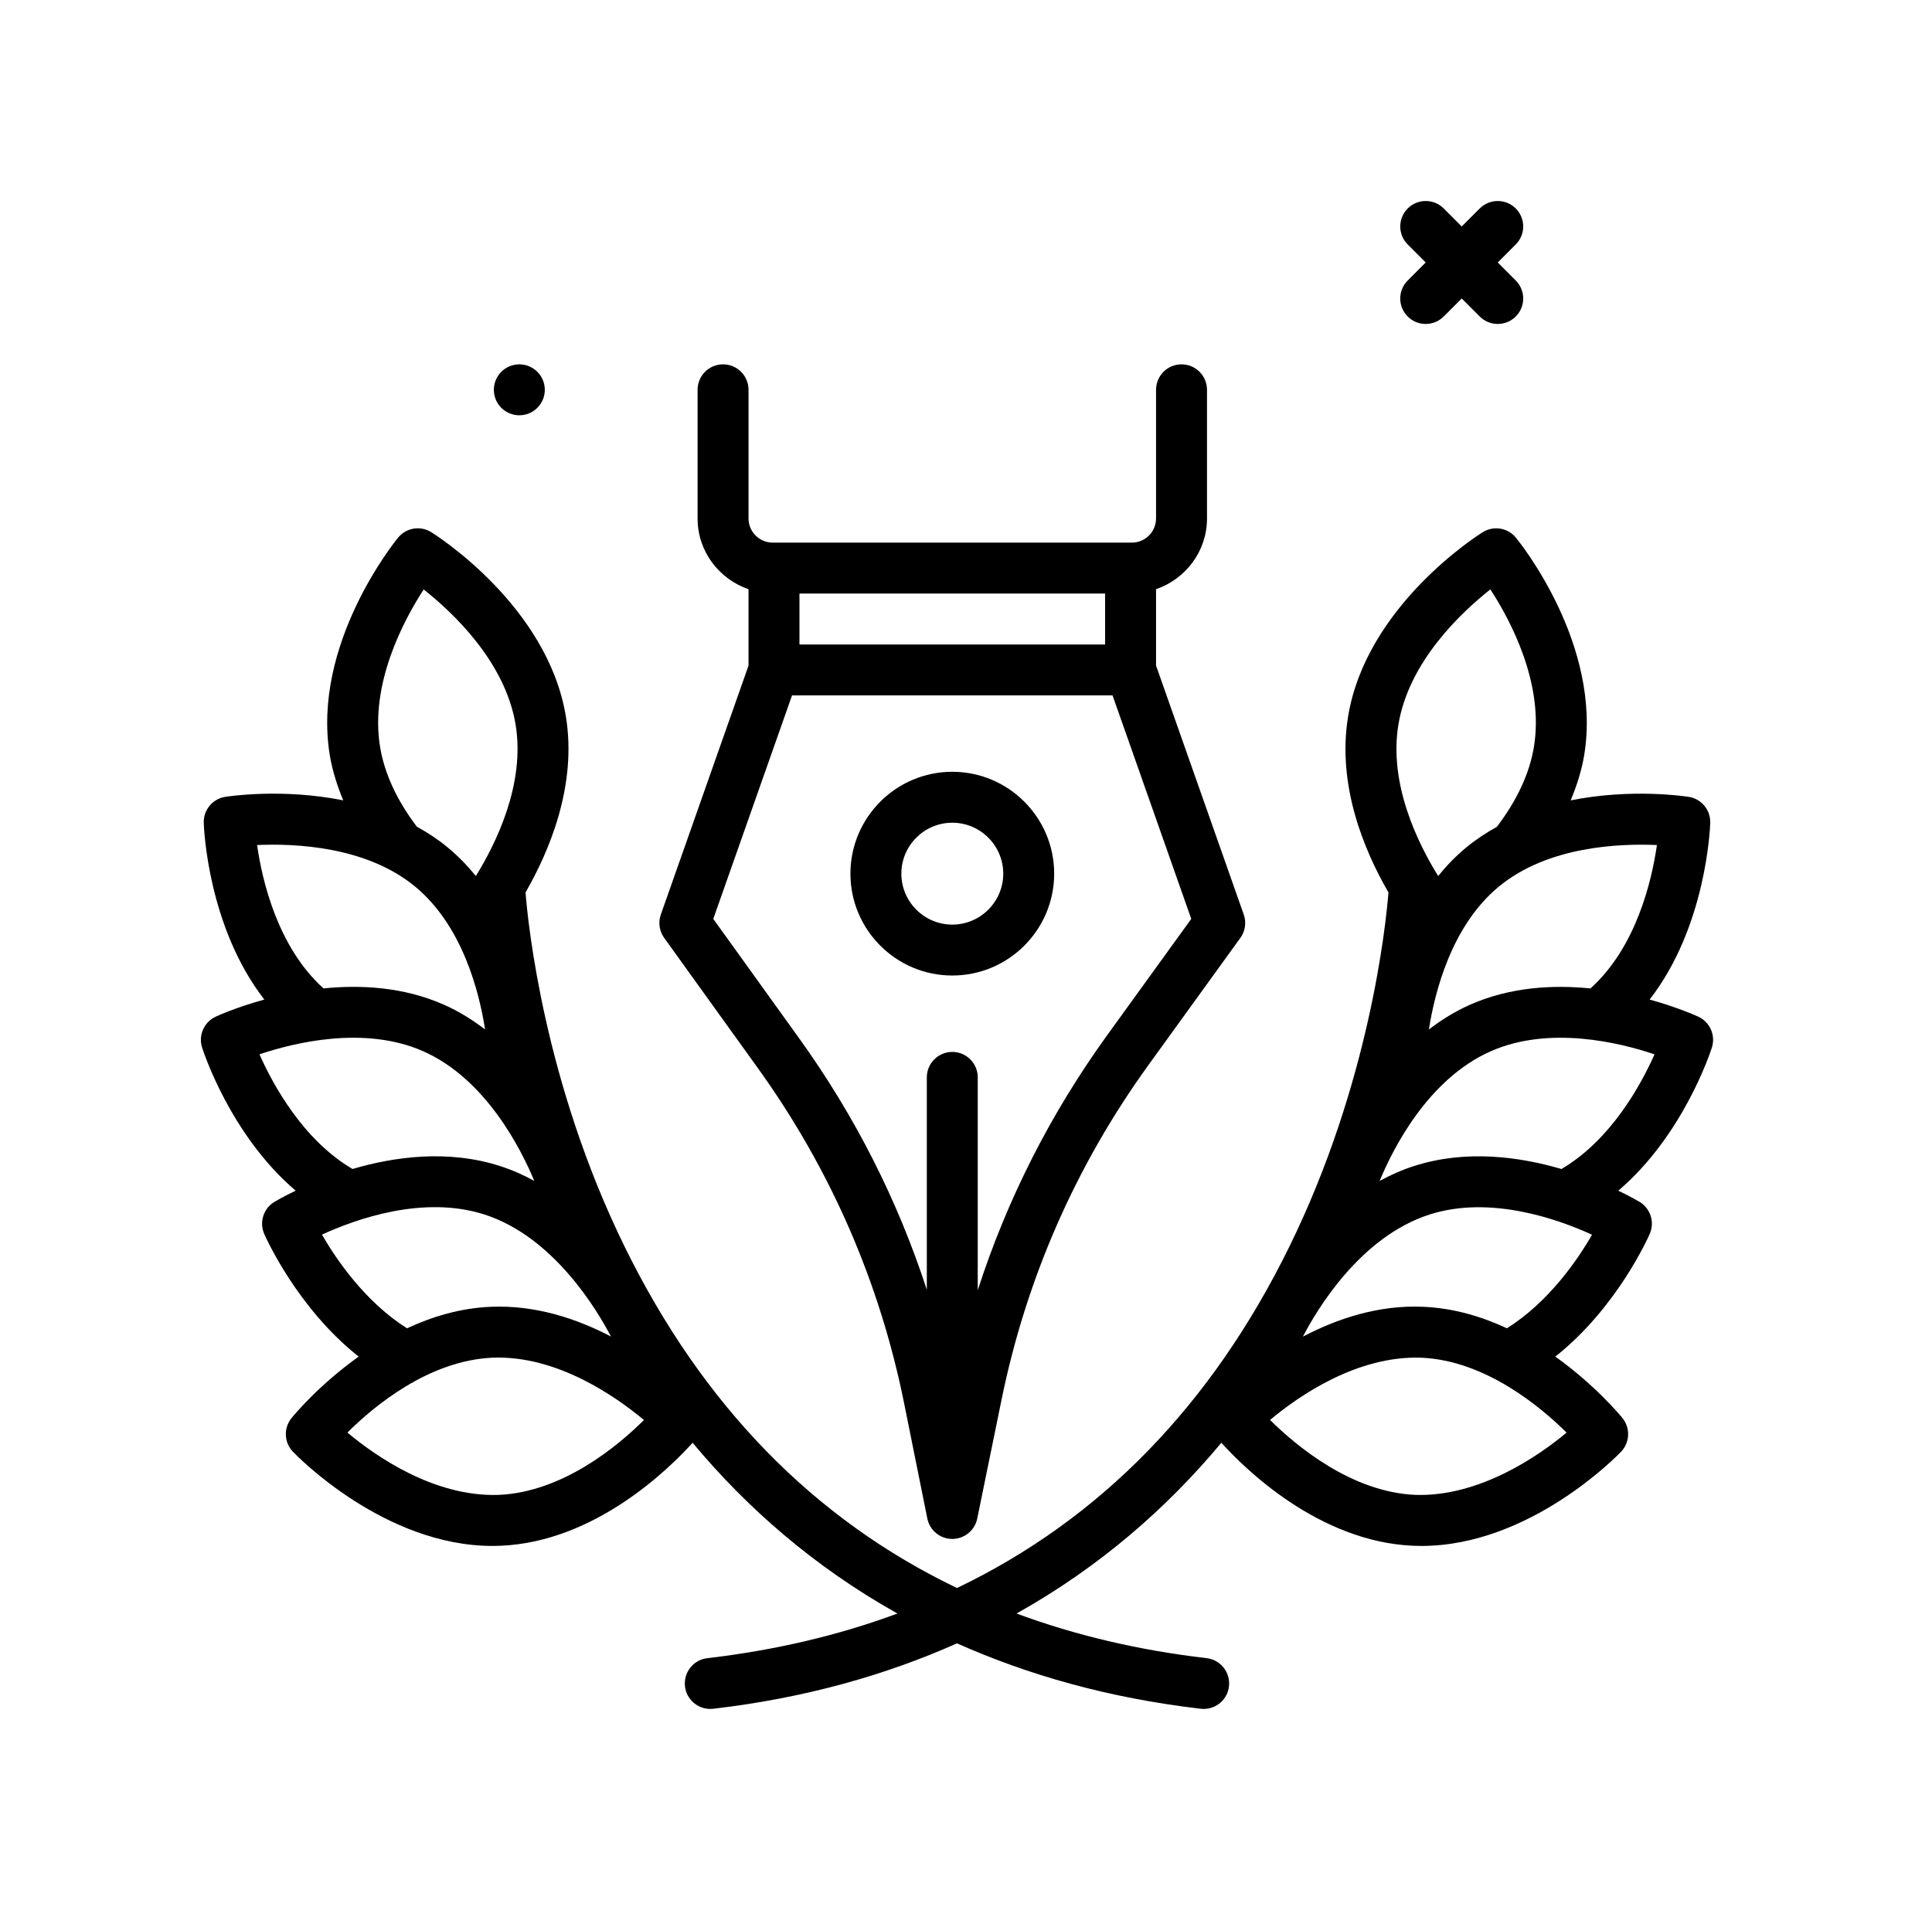<svg width="89" height="88" viewBox="0 0 89 88" fill="none" xmlns="http://www.w3.org/2000/svg">
<path d="M43.869 44.947C46.457 44.947 48.562 42.842 48.562 40.254C48.562 37.666 46.457 35.56 43.869 35.56C41.281 35.56 39.176 37.666 39.176 40.254C39.176 42.842 41.281 44.947 43.869 44.947ZM43.869 37.907C45.163 37.907 46.216 38.96 46.216 40.254C46.216 41.547 45.163 42.601 43.869 42.601C42.575 42.601 41.522 41.547 41.522 40.254C41.522 38.96 42.575 37.907 43.869 37.907Z" fill="black"/>
<path d="M34.912 49.214C38.257 53.864 40.526 59.068 41.655 64.683L42.718 69.964C42.828 70.512 43.309 70.905 43.867 70.906H43.868C44.426 70.906 44.906 70.514 45.018 69.968L46.138 64.489C47.283 58.887 49.563 53.695 52.913 49.06L57.139 43.214C57.365 42.903 57.423 42.5 57.295 42.137L53.255 30.666V27.147C54.615 26.681 55.602 25.404 55.602 23.888V17.961C55.602 17.312 55.076 16.787 54.428 16.787C53.78 16.787 53.255 17.312 53.255 17.961V23.888C53.255 24.501 52.756 25.001 52.142 25.001H52.082H35.655H35.594C34.981 25.001 34.482 24.501 34.482 23.888V17.961C34.482 17.312 33.956 16.787 33.308 16.787C32.66 16.787 32.135 17.312 32.135 17.961V23.888C32.135 25.404 33.122 26.681 34.482 27.148V30.667L30.442 42.138C30.314 42.5 30.372 42.901 30.596 43.213L34.912 49.214ZM50.908 27.347V29.694H36.828V27.347H50.908ZM36.486 32.041H51.251L54.877 42.338L51.011 47.686C48.395 51.306 46.397 55.247 45.041 59.446V49.64C45.041 48.992 44.516 48.467 43.868 48.467C43.22 48.467 42.695 48.992 42.695 49.64V59.424C41.35 55.295 39.385 51.415 36.817 47.844L32.858 42.339L36.486 32.041Z" fill="black"/>
<path d="M64.848 14.583C65.077 14.812 65.377 14.926 65.677 14.926C65.977 14.926 66.278 14.812 66.507 14.583L67.336 13.753L68.166 14.583C68.395 14.812 68.695 14.926 68.996 14.926C69.296 14.926 69.596 14.812 69.825 14.583C70.283 14.124 70.283 13.382 69.825 12.924L68.996 12.094L69.825 11.264C70.283 10.806 70.283 10.063 69.825 9.605C69.367 9.147 68.624 9.147 68.166 9.605L67.336 10.435L66.507 9.605C66.049 9.147 65.306 9.147 64.848 9.605C64.39 10.063 64.39 10.806 64.848 11.264L65.677 12.094L64.848 12.924C64.389 13.382 64.389 14.124 64.848 14.583Z" fill="black"/>
<path d="M23.923 19.134C24.571 19.134 25.097 18.609 25.097 17.961C25.097 17.313 24.571 16.787 23.923 16.787C23.275 16.787 22.75 17.313 22.75 17.961C22.75 18.609 23.275 19.134 23.923 19.134Z" fill="black"/>
<path d="M78.861 48.263C79.039 47.702 78.772 47.096 78.239 46.846C78.15 46.805 77.285 46.412 75.992 46.055C78.604 42.695 78.778 38.131 78.784 37.908C78.802 37.319 78.38 36.809 77.798 36.716C77.638 36.691 75.161 36.313 72.355 36.877C72.64 36.19 72.861 35.498 72.977 34.8C73.818 29.702 69.994 24.971 69.831 24.773C69.458 24.316 68.805 24.208 68.304 24.521C68.086 24.656 62.945 27.908 62.103 33.005C61.579 36.181 62.844 39.194 63.961 41.119C63.84 42.631 63.091 49.904 59.401 57.429C55.809 64.755 50.673 70.008 44.085 73.168C37.497 70.008 32.361 64.755 28.769 57.429C25.078 49.901 24.329 42.627 24.209 41.118C25.295 39.236 26.593 36.192 26.067 33.005C25.225 27.907 20.084 24.655 19.866 24.52C19.364 24.206 18.711 24.316 18.339 24.772C18.175 24.971 14.352 29.702 15.193 34.8C15.309 35.497 15.527 36.19 15.812 36.876C13.008 36.313 10.533 36.69 10.372 36.715C9.79 36.809 9.369 37.319 9.386 37.908C9.392 38.131 9.566 42.693 12.177 46.054C10.884 46.41 10.02 46.804 9.931 46.846C9.397 47.096 9.131 47.702 9.309 48.263C9.368 48.45 10.62 52.304 13.62 54.861C13.05 55.134 12.696 55.343 12.642 55.375C12.137 55.679 11.936 56.31 12.171 56.85C12.239 57.006 13.681 60.258 16.523 62.506C14.673 63.822 13.513 65.234 13.427 65.341C13.057 65.801 13.086 66.462 13.493 66.888C13.666 67.069 17.701 71.229 22.69 71.229C22.815 71.229 22.941 71.226 23.067 71.221C27.44 71.035 30.861 67.635 31.906 66.475C34.39 69.456 37.49 72.187 41.342 74.343C38.638 75.345 35.72 76.034 32.585 76.4C31.941 76.474 31.48 77.058 31.555 77.702C31.624 78.299 32.132 78.739 32.719 78.739C32.765 78.739 32.81 78.736 32.856 78.731C37.124 78.233 40.833 77.166 44.085 75.717C47.337 77.167 51.045 78.233 55.313 78.731C55.359 78.737 55.405 78.739 55.451 78.739C56.038 78.739 56.545 78.299 56.614 77.702C56.689 77.058 56.229 76.474 55.585 76.4C52.45 76.034 49.532 75.345 46.828 74.343C50.68 72.187 53.78 69.455 56.264 66.475C57.309 67.635 60.73 71.035 65.103 71.221C65.229 71.227 65.355 71.229 65.48 71.229C70.47 71.229 74.504 67.069 74.677 66.888C75.084 66.462 75.112 65.8 74.743 65.341C74.656 65.234 73.496 63.823 71.647 62.506C74.489 60.258 75.93 57.006 75.998 56.85C76.234 56.31 76.032 55.679 75.527 55.375C75.474 55.343 75.119 55.134 74.549 54.861C77.55 52.305 78.802 48.45 78.861 48.263ZM17.509 34.417C17.03 31.514 18.59 28.589 19.517 27.159C20.855 28.216 23.272 30.483 23.752 33.388C24.202 36.115 22.854 38.855 21.921 40.363C21.539 39.892 21.109 39.446 20.621 39.043C20.171 38.671 19.693 38.36 19.202 38.088C18.284 36.876 17.711 35.642 17.509 34.417ZM11.843 38.935C13.544 38.859 16.858 38.977 19.126 40.851C21.303 42.651 22.076 45.698 22.346 47.432C21.765 46.988 21.131 46.59 20.426 46.281C18.585 45.474 16.627 45.367 14.903 45.541C12.794 43.646 12.075 40.57 11.843 38.935ZM11.953 48.578C13.567 48.035 16.788 47.247 19.483 48.431C22.391 49.708 24.019 52.98 24.612 54.409C24.113 54.138 23.585 53.901 23.021 53.721C20.63 52.955 18.167 53.295 16.238 53.861C13.964 52.524 12.582 49.995 11.953 48.578ZM14.832 56.886C16.375 56.175 19.488 55.055 22.307 55.955C25.497 56.976 27.507 60.358 28.144 61.58C26.581 60.764 24.672 60.119 22.599 60.211C21.203 60.27 19.907 60.663 18.75 61.202C16.836 59.993 15.504 58.053 14.832 56.886ZM22.968 68.877C20.008 68.98 17.309 67.098 16.003 66.005C17.207 64.806 19.743 62.681 22.699 62.555C25.642 62.439 28.357 64.335 29.664 65.427C28.459 66.626 25.923 68.751 22.968 68.877ZM76.328 38.935C76.095 40.57 75.376 43.647 73.266 45.542C71.543 45.369 69.584 45.475 67.745 46.281C67.04 46.59 66.406 46.988 65.824 47.432C66.095 45.698 66.867 42.651 69.045 40.851C71.313 38.977 74.63 38.861 76.328 38.935ZM64.419 33.388C64.898 30.482 67.318 28.212 68.655 27.157C69.583 28.582 71.143 31.499 70.661 34.417C70.458 35.645 69.878 36.882 68.956 38.095C68.47 38.365 67.996 38.674 67.549 39.043C67.062 39.446 66.632 39.891 66.251 40.362C65.325 38.871 63.966 36.132 64.419 33.388ZM65.203 68.877C62.261 68.752 59.716 66.623 58.507 65.424C59.809 64.332 62.51 62.45 65.471 62.556C68.411 62.681 70.956 64.807 72.166 66.007C70.858 67.1 68.14 68.972 65.203 68.877ZM69.419 61.201C68.262 60.663 66.967 60.27 65.571 60.211C63.503 60.114 61.59 60.763 60.021 61.584C60.649 60.371 62.649 56.983 65.864 55.956C68.667 55.061 71.79 56.18 73.339 56.89C72.67 58.056 71.343 59.99 69.419 61.201ZM65.15 53.721C64.585 53.901 64.056 54.139 63.555 54.411C64.142 52.986 65.762 49.715 68.687 48.431C71.382 47.247 74.603 48.035 76.218 48.579C75.588 49.995 74.206 52.525 71.931 53.862C70.003 53.297 67.541 52.956 65.15 53.721Z" fill="black"/>
</svg>
